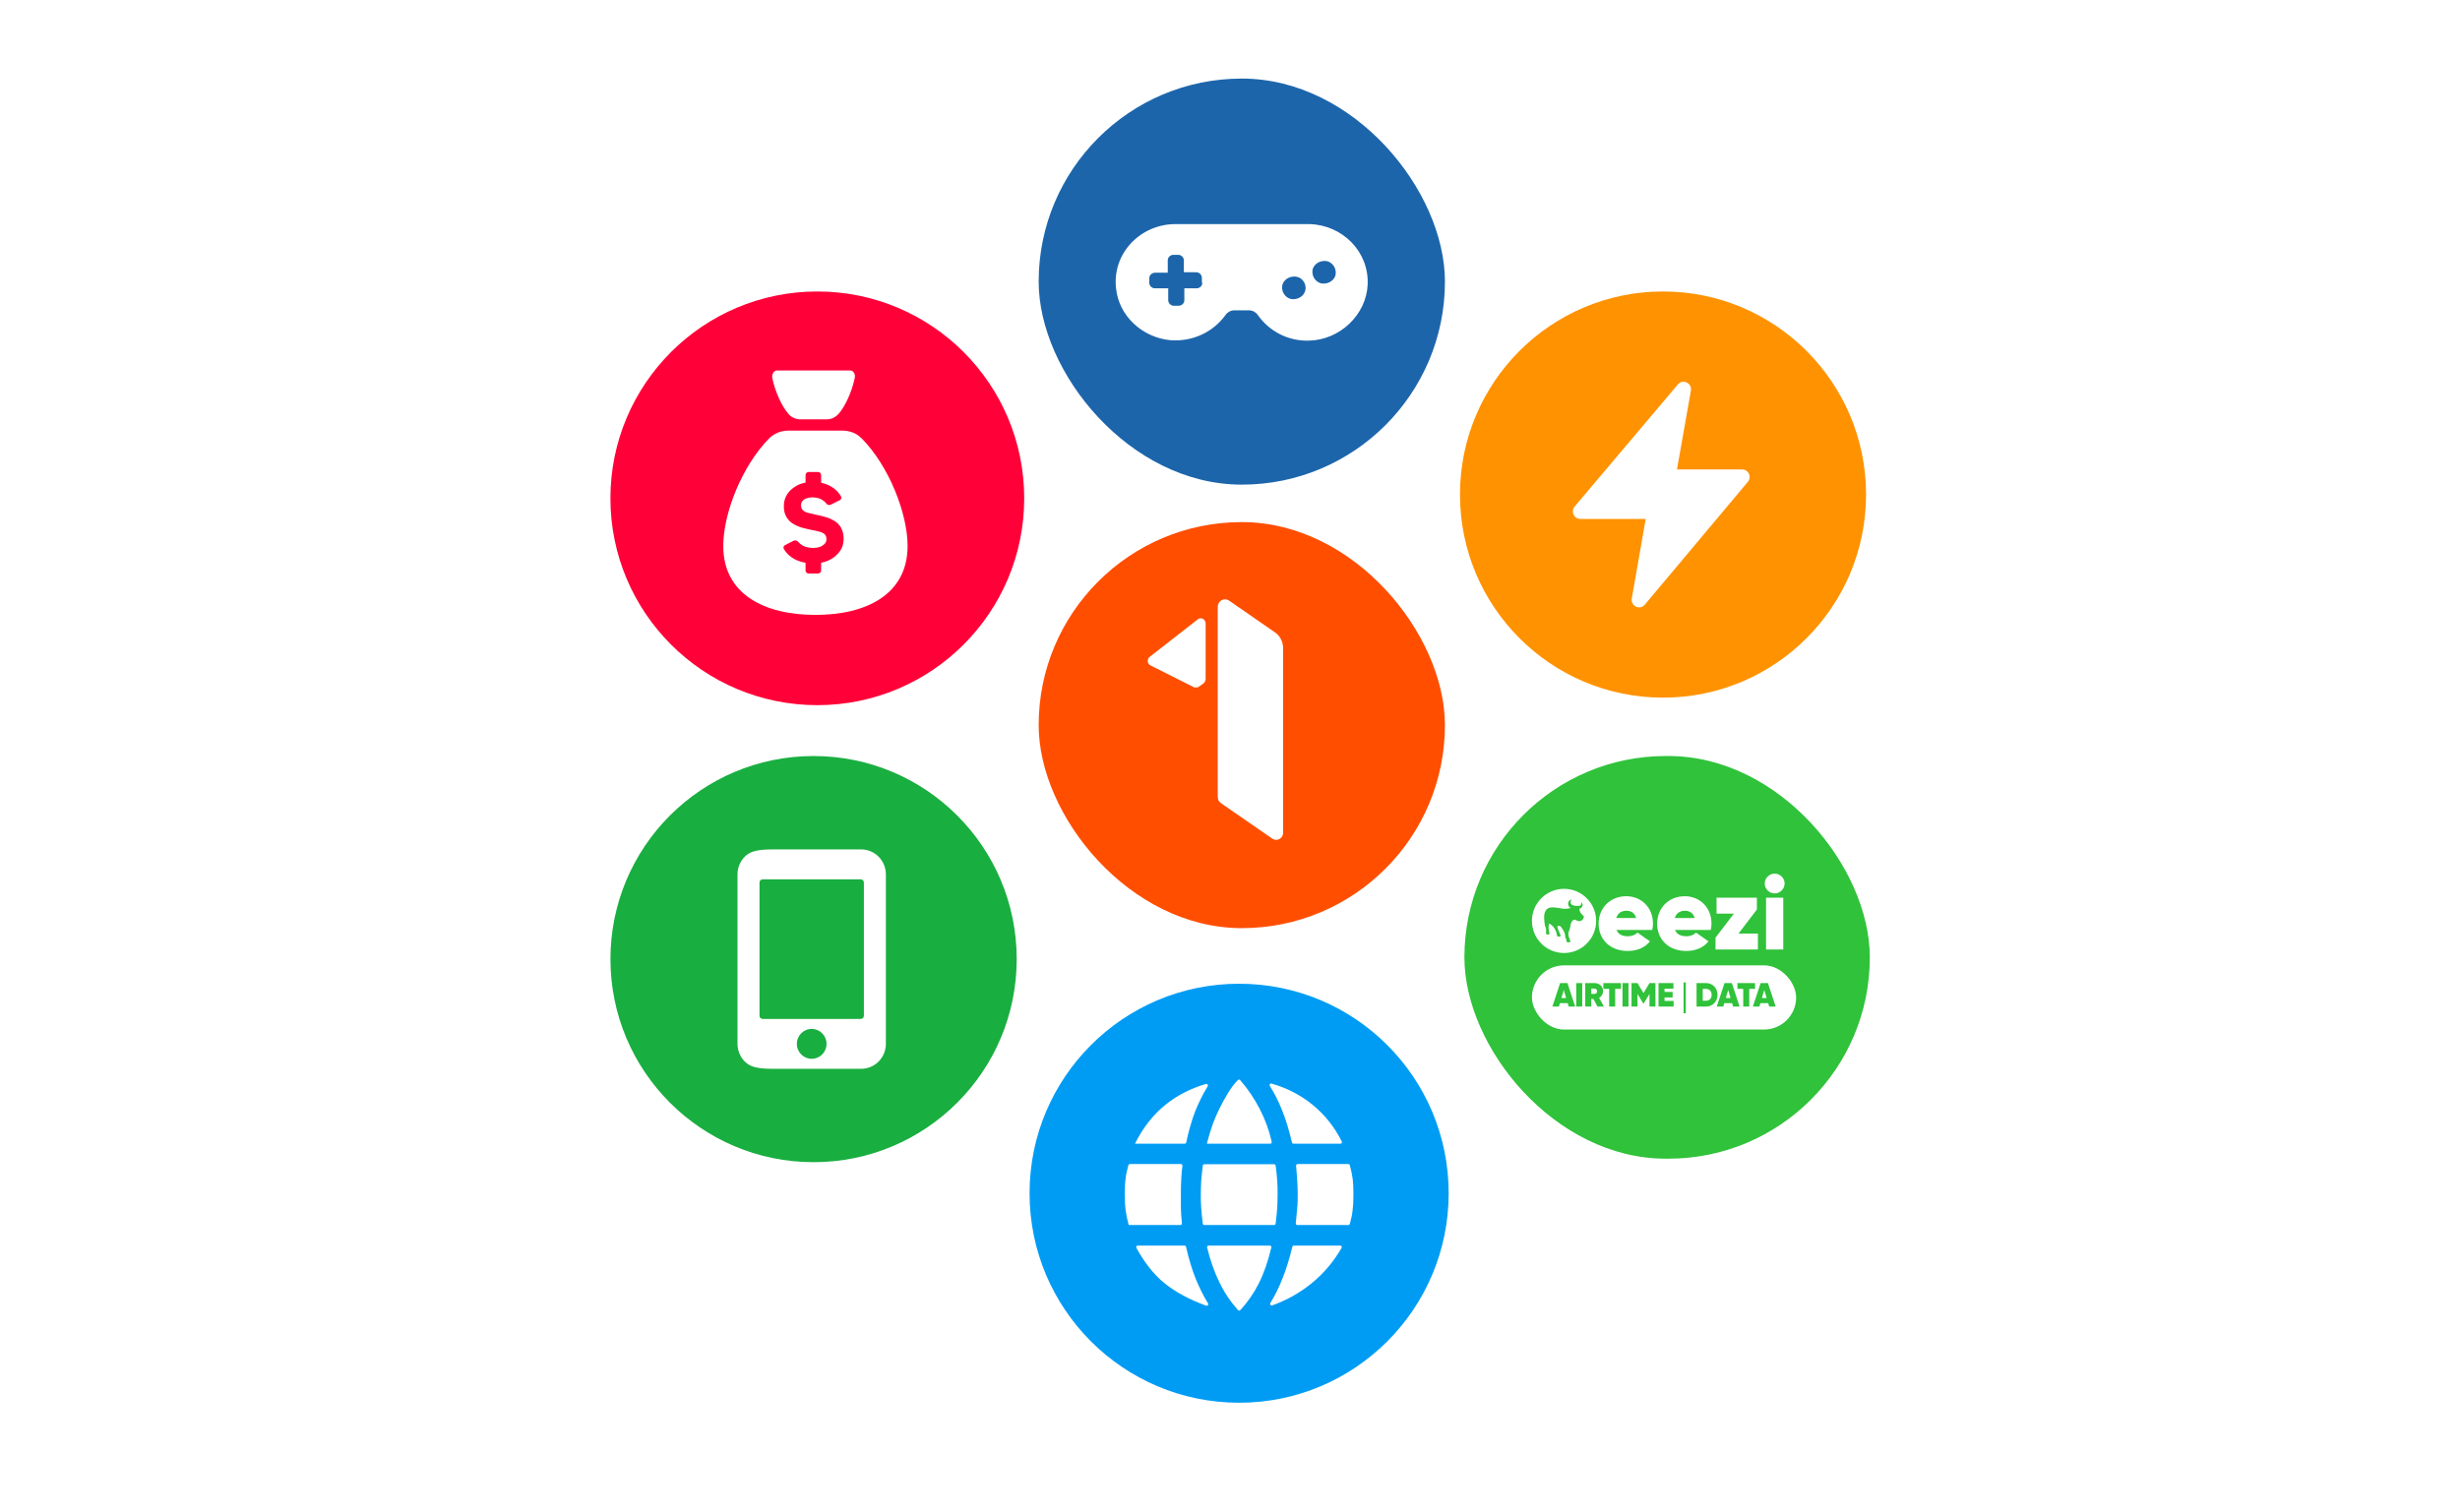 <svg width="270" height="166" viewBox="0 0 270 166" fill="none" xmlns="http://www.w3.org/2000/svg">
<g clip-path="url(#clip0_4546_949)">
<path d="M89.706 77.416C102.248 77.416 112.414 67.25 112.414 54.708C112.414 42.167 102.248 32 89.706 32C77.165 32 66.998 42.167 66.998 54.708C66.998 67.25 77.165 77.416 89.706 77.416Z" fill="#FF0038"/>
<path d="M94.536 48.106C93.99 47.54 93.241 47.277 92.472 47.277H86.504C85.695 47.277 84.966 47.6 84.441 48.106C81.406 51.181 79.383 56.38 79.383 59.941C79.383 65.242 83.894 67.507 89.498 67.507C95.102 67.507 99.614 65.242 99.614 59.941C99.614 56.401 97.591 51.181 94.556 48.106H94.536Z" fill="white"/>
<path d="M85.294 40.67C84.939 40.67 84.668 41.092 84.773 41.554C85.085 43.022 85.815 44.63 86.566 45.474C86.899 45.836 87.358 46.037 87.817 46.037H90.757C91.215 46.037 91.653 45.836 92.008 45.474C92.758 44.65 93.488 43.022 93.801 41.554C93.926 41.092 93.676 40.67 93.3 40.67H85.315H85.294Z" fill="white"/>
<path d="M92.326 57.949C92.147 57.637 91.899 57.392 91.584 57.191C91.292 57.013 90.955 56.856 90.618 56.767C90.28 56.656 89.921 56.589 89.606 56.522C89.291 56.455 89.021 56.388 88.751 56.321C88.481 56.255 88.302 56.165 88.144 56.032C87.987 55.898 87.919 55.719 87.919 55.474C87.919 55.296 87.964 55.14 88.077 55.006C88.189 54.872 88.324 54.783 88.504 54.716C88.684 54.649 88.909 54.605 89.133 54.605C89.583 54.605 89.943 54.694 90.235 54.872C90.415 54.984 90.573 55.117 90.685 55.273C90.797 55.43 91 55.496 91.18 55.407L92.169 54.917C92.326 54.828 92.394 54.649 92.304 54.493C92.034 54.025 91.652 53.646 91.157 53.378C90.842 53.2 90.505 53.089 90.123 52.999V52.152C90.123 51.974 89.966 51.818 89.786 51.818H88.751C88.571 51.818 88.414 51.974 88.414 52.152V52.977C88.122 53.044 87.852 53.111 87.582 53.245C87.11 53.49 86.705 53.802 86.435 54.203C86.165 54.605 86.031 55.051 86.031 55.563C86.031 56.054 86.121 56.433 86.323 56.767C86.503 57.079 86.772 57.347 87.087 57.525C87.402 57.704 87.739 57.86 88.099 57.949C88.459 58.038 88.796 58.127 89.133 58.194C89.426 58.239 89.696 58.306 89.943 58.373C90.19 58.439 90.37 58.529 90.505 58.64C90.64 58.774 90.707 58.952 90.707 59.197C90.707 59.398 90.64 59.577 90.505 59.71C90.37 59.844 90.213 59.956 89.988 60.045C89.786 60.112 89.538 60.156 89.268 60.156C88.819 60.156 88.436 60.067 88.122 59.911C87.919 59.8 87.762 59.666 87.627 59.51C87.515 59.354 87.312 59.287 87.132 59.353L86.165 59.844C86.008 59.933 85.941 60.112 86.031 60.268C86.3 60.736 86.705 61.115 87.2 61.382C87.559 61.583 87.964 61.695 88.414 61.784V62.631C88.414 62.809 88.571 62.965 88.751 62.965H89.786C89.966 62.965 90.123 62.809 90.123 62.631V61.784C90.415 61.717 90.685 61.65 90.955 61.516C91.45 61.293 91.854 60.959 92.147 60.557C92.461 60.156 92.596 59.666 92.596 59.175C92.596 58.685 92.506 58.283 92.304 57.949H92.326Z" fill="#FF0038"/>
</g>
<rect x="114" y="57.318" width="44.59" height="44.579" rx="22.29" fill="#FF4E00"/>
<path d="M139.632 92.062L134.021 88.185C133.788 88.046 133.655 87.769 133.655 87.493C133.655 82.266 133.655 66.619 133.655 66.619C133.655 65.962 134.353 65.581 134.884 65.927L139.931 69.423C140.495 69.804 140.827 70.462 140.827 71.154V91.37C140.861 92.027 140.163 92.443 139.632 92.062ZM130.899 75.377L126.218 73.023C125.886 72.816 125.886 72.296 126.218 72.089L131.497 67.969C131.862 67.727 132.327 68.004 132.327 68.454V74.546C132.327 74.719 132.228 74.892 132.095 75.031C131.929 75.135 131.663 75.342 131.497 75.446C131.298 75.481 131.066 75.516 130.899 75.377Z" fill="white"/>
<g filter="url(#filter0_d_4546_949)">
<rect x="114" y="8" width="44.59" height="44.579" rx="22.29" fill="#1C65AB"/>
</g>
<path d="M143.714 24.6H128.948C125.1 24.651 122.032 27.875 122.5 31.704C122.812 34.677 125.36 37.045 128.428 37.347C130.976 37.549 133.211 36.39 134.511 34.576C134.719 34.274 135.083 34.072 135.447 34.072H137.111C137.475 34.072 137.839 34.274 138.047 34.576C139.243 36.289 141.271 37.448 143.61 37.398C147.042 37.347 149.954 34.576 150.11 31.251C150.266 27.623 147.354 24.701 143.714 24.6ZM131.964 31.049C131.964 31.402 131.652 31.654 131.34 31.654H129.988V32.964C129.988 33.317 129.676 33.569 129.364 33.569H128.844C128.48 33.569 128.22 33.266 128.22 32.964V31.654H126.764C126.4 31.654 126.14 31.352 126.14 31.049V30.546C126.14 30.193 126.452 29.941 126.764 29.941H128.168V28.581C128.168 28.228 128.48 27.976 128.792 27.976H129.312C129.676 27.976 129.936 28.278 129.936 28.581V29.89H131.288C131.652 29.89 131.912 30.193 131.912 30.495V31.049H131.964ZM143.246 31.956C143.038 32.611 142.311 32.964 141.635 32.813C140.959 32.611 140.595 31.906 140.751 31.251C140.959 30.596 141.687 30.243 142.363 30.394C143.038 30.546 143.454 31.301 143.246 31.956ZM146.574 30.243C146.366 30.898 145.638 31.251 144.962 31.1C144.286 30.898 143.922 30.193 144.078 29.538C144.286 28.883 145.014 28.53 145.69 28.681C146.366 28.883 146.73 29.588 146.574 30.243Z" fill="white"/>
<g clip-path="url(#clip1_4546_949)">
<path d="M89.295 127.591C101.609 127.591 111.591 117.609 111.591 105.295C111.591 92.982 101.609 83 89.295 83C76.982 83 67 92.982 67 105.295C67 117.609 76.982 127.591 89.295 127.591Z" fill="#19AE40"/>
<path d="M94.517 93.254H84.745C82.94 93.254 82.249 93.542 81.74 94.055C81.231 94.569 80.945 95.265 80.945 95.991V114.601C80.945 115.327 81.231 116.023 81.74 116.537C82.249 117.05 82.94 117.338 84.745 117.338H94.517C95.237 117.338 95.927 117.05 96.436 116.537C96.945 116.023 97.231 115.327 97.231 114.601V95.991C97.231 95.265 96.945 94.569 96.436 94.055C95.927 93.542 95.237 93.254 94.517 93.254ZM89.088 116.243C88.187 116.243 87.46 115.51 87.46 114.601C87.46 113.693 88.187 112.959 89.088 112.959C89.989 112.959 90.717 113.693 90.717 114.601C90.717 115.51 89.989 116.243 89.088 116.243ZM94.817 111.52C94.817 111.71 94.663 111.864 94.473 111.864H83.704C83.514 111.864 83.36 111.71 83.36 111.52V96.882C83.36 96.692 83.514 96.538 83.704 96.538H94.473C94.663 96.538 94.817 96.692 94.817 96.882V111.52Z" fill="white"/>
</g>
<rect x="160.727" y="83" width="44.497" height="44.207" rx="22.104" fill="#2FC23A"/>
<g clip-path="url(#clip2_4546_949)">
<path d="M177.416 102.093C177.644 102.639 178.145 102.787 178.691 102.787C179.101 102.787 179.454 102.65 179.727 102.388L181.093 103.345C180.524 104.062 179.659 104.403 178.645 104.403C176.676 104.403 175.458 103.094 175.458 101.41C175.458 99.702 176.71 98.393 178.486 98.393C180.194 98.393 181.423 99.679 181.423 101.387C181.423 101.626 181.4 101.853 181.343 102.093H177.416ZM177.393 100.784H179.579C179.408 100.192 178.964 99.987 178.509 99.987C177.963 99.987 177.553 100.26 177.393 100.784ZM183.84 102.093C184.067 102.639 184.568 102.787 185.115 102.787C185.524 102.787 185.877 102.65 186.15 102.388L187.516 103.345C186.947 104.062 186.082 104.403 185.069 104.403C183.1 104.403 181.882 103.094 181.882 101.41C181.882 99.702 183.134 98.393 184.91 98.393C186.617 98.393 187.846 99.679 187.846 101.387C187.846 101.626 187.824 101.853 187.767 102.093H183.84ZM183.817 100.784H186.003C185.832 100.192 185.388 99.987 184.933 99.987C184.386 99.987 183.976 100.26 183.817 100.784ZM190.815 102.491H192.943V104.244H188.288V102.946L190.302 100.305H188.401V98.552H192.829V99.85L190.815 102.491ZM194.78 98.086C194.188 98.086 193.687 97.585 193.687 96.993C193.687 96.401 194.188 95.912 194.78 95.912C195.372 95.912 195.873 96.401 195.873 96.993C195.873 97.585 195.372 98.086 194.78 98.086ZM193.835 104.244V98.552H195.725V104.244H193.835Z" fill="white"/>
<rect x="168.139" y="105.982" width="28.999" height="7.046" rx="3.523" fill="white"/>
<path d="M172.175 110.505L172.065 110.133H171.207L171.097 110.505H170.382L171.233 107.928H172.035L172.886 110.505H172.175ZM171.376 109.566H171.896L171.634 108.69L171.376 109.566ZM173 107.928H173.659V110.505H173V107.928ZM175.334 110.505L174.885 109.673H174.649V110.505H173.99V107.928H175.021C175.544 107.928 175.949 108.299 175.949 108.819C175.949 109.135 175.776 109.404 175.511 109.551L176.041 110.505H175.334ZM174.649 108.535V109.113H175.014C175.176 109.117 175.29 108.999 175.29 108.826C175.29 108.657 175.176 108.535 175.014 108.535H174.649ZM177.913 107.928V108.565H177.276V110.505H176.617V108.565H175.98V107.928H177.913ZM178.078 107.928H178.737V110.505H178.078V107.928ZM181.697 107.928V110.505H181.042V109.117L180.416 110.151H180.35L179.728 109.12V110.505H179.069V107.928H179.728L180.383 109.028L181.042 107.928H181.697ZM182.692 109.886H183.69V110.505H182.033V107.928H183.671V108.542H182.692V108.9H183.579V109.507H182.692V109.886ZM184.782 111.241V107.854H185.025V111.241H184.782ZM187.257 107.928C187.967 107.928 188.508 108.487 188.508 109.216C188.508 109.945 187.967 110.505 187.257 110.505H186.207V107.928H187.257ZM187.257 109.868C187.61 109.868 187.864 109.61 187.864 109.216C187.864 108.822 187.61 108.565 187.257 108.565H186.885V109.868H187.257ZM190.219 110.505L190.109 110.133H189.251L189.14 110.505H188.426L189.276 107.928H190.079L190.929 110.505H190.219ZM189.42 109.566H189.939L189.678 108.69L189.42 109.566ZM192.627 107.928V108.565H191.99V110.505H191.331V108.565H190.694V107.928H192.627ZM194.181 110.505L194.071 110.133H193.213L193.102 110.505H192.388L193.239 107.928H194.041L194.892 110.505H194.181ZM193.382 109.566H193.901L193.64 108.69L193.382 109.566Z" fill="#2FC23A"/>
<path d="M175.186 101.103C175.186 103.049 173.608 104.627 171.662 104.627C169.716 104.627 168.139 103.049 168.139 101.103C168.139 99.157 169.717 97.58 171.663 97.58C173.609 97.58 175.186 99.157 175.186 101.103" fill="white"/>
<path d="M173.786 100.535C173.569 100.366 173.33 100.111 173.361 99.758C173.524 99.712 173.617 99.611 173.661 99.517C173.727 99.379 173.724 99.237 173.599 99.097C173.584 99.079 173.554 99.091 173.556 99.115C173.562 99.218 173.567 99.4 173.334 99.449C173.079 99.501 172.639 99.438 172.49 99.301C172.354 99.175 172.339 99.023 172.462 98.788C172.473 98.767 172.451 98.744 172.429 98.755C172.315 98.81 172.107 98.919 172.111 99.234C172.115 99.443 172.236 99.611 172.403 99.678C171.606 99.924 171.277 99.629 170.372 99.616C169.619 99.605 169.443 100.232 169.484 100.875C169.501 101.128 169.522 101.429 169.573 101.633C169.614 101.8 169.706 101.897 169.698 102.109C169.692 102.28 169.668 102.35 169.695 102.513C169.701 102.547 169.722 102.569 169.758 102.581C169.85 102.613 169.958 102.597 170.002 102.583C170.043 102.571 170.074 102.549 170.066 102.513C169.992 102.193 169.924 101.759 169.996 101.471C170.007 101.43 170.041 101.389 170.104 101.424C170.205 101.479 170.312 101.566 170.452 101.713C170.663 101.936 170.863 102.371 170.893 102.7C170.898 102.75 170.923 102.791 170.964 102.806C171.077 102.846 171.191 102.832 171.251 102.795C171.277 102.779 171.291 102.755 171.284 102.727C171.207 102.415 170.958 102.04 170.936 101.709C170.931 101.642 170.954 101.635 171.01 101.645C171.094 101.66 171.16 101.665 171.222 101.668C171.242 101.669 171.262 101.678 171.275 101.694C171.53 102.005 171.817 102.446 171.796 102.905C171.795 102.931 171.807 102.954 171.826 102.97C171.913 103.042 171.915 103.203 171.929 103.35C171.932 103.382 171.952 103.409 171.98 103.42C172.086 103.46 172.22 103.467 172.331 103.424C172.351 103.416 172.364 103.397 172.361 103.376C172.32 103.087 172.09 102.845 172.144 102.411C172.156 102.317 172.23 102.181 172.28 102.007C172.399 101.593 172.37 101.462 172.487 101.226C172.562 101.075 172.733 100.878 172.971 101.016C173.153 101.121 173.28 101.143 173.41 101.126C173.638 101.095 173.785 100.898 173.838 100.691C173.853 100.633 173.831 100.572 173.784 100.535" fill="#2FC23A"/>
</g>
<g clip-path="url(#clip3_4546_949)">
<path d="M182.527 76.591C194.834 76.591 204.811 66.609 204.811 54.295C204.811 41.982 194.834 32 182.527 32C170.219 32 160.242 41.982 160.242 54.295C160.242 66.609 170.219 76.591 182.527 76.591Z" fill="#FF9200"/>
<path d="M191.22 51.538H184.058L185.585 42.887C185.724 42.049 184.692 41.562 184.157 42.205L172.828 55.611C172.372 56.156 172.749 56.975 173.463 56.975H180.625L179.098 65.704C178.959 66.542 179.99 67.029 180.526 66.386L191.835 52.902C192.291 52.357 191.914 51.538 191.2 51.538H191.22Z" fill="white"/>
</g>
<g clip-path="url(#clip4_4546_949)">
<path d="M136 154C148.703 154 159 143.703 159 131C159 118.297 148.703 108 136 108C123.297 108 113 118.297 113 131C113 143.703 123.297 154 136 154Z" fill="#009CF4"/>
<path d="M135.879 143.83C135.944 143.903 136.058 143.904 136.125 143.833C136.929 142.973 137.616 141.979 138.167 140.886C138.72 139.787 139.176 138.47 139.534 136.955C139.559 136.848 139.478 136.746 139.368 136.746H132.655C132.545 136.746 132.464 136.848 132.489 136.955C132.828 138.367 133.283 139.641 133.835 140.778C134.386 141.913 135.074 142.93 135.879 143.83ZM132.382 143.344C132.535 143.4 132.669 143.229 132.585 143.091C132.079 142.259 131.646 141.38 131.261 140.453C130.826 139.383 130.47 138.193 130.176 136.88C130.158 136.802 130.089 136.746 130.009 136.746H124.875C124.747 136.746 124.665 136.883 124.726 136.996C125.637 138.654 126.666 139.958 127.851 140.908C129.002 141.83 130.501 142.659 132.382 143.344ZM139.425 143.064C139.342 143.201 139.472 143.368 139.623 143.315C141.222 142.753 142.661 141.937 143.957 140.886C145.298 139.798 146.388 138.495 147.247 136.997C147.312 136.885 147.23 136.746 147.1 136.746H142.011C141.932 136.746 141.864 136.801 141.845 136.877C141.531 138.169 141.176 139.34 140.74 140.409C140.372 141.358 139.924 142.243 139.425 143.064ZM123.863 134.492H129.551C129.652 134.492 129.73 134.406 129.721 134.306C129.666 133.708 129.629 133.163 129.61 132.672C129.61 132.13 129.61 131.61 129.61 131.09C129.61 130.461 129.61 129.919 129.653 129.421C129.672 128.996 129.708 128.519 129.777 127.99C129.79 127.887 129.71 127.796 129.607 127.796H124.013C123.937 127.796 123.87 127.846 123.849 127.92C123.695 128.474 123.581 128.955 123.541 129.399C123.477 129.876 123.455 130.44 123.455 131.09C123.455 131.74 123.477 132.325 123.541 132.824C123.604 133.338 123.71 133.873 123.878 134.472C123.881 134.482 123.873 134.492 123.863 134.492V134.492ZM132.013 134.345C132.024 134.43 132.097 134.492 132.182 134.492H139.841C139.926 134.492 139.998 134.43 140.009 134.345C140.102 133.633 140.142 133.053 140.182 132.607C140.204 132.13 140.225 131.61 140.225 131.09C140.225 130.57 140.225 130.115 140.182 129.659C140.162 129.234 140.105 128.657 140.01 127.964C139.998 127.88 139.926 127.817 139.841 127.817H132.182C132.097 127.817 132.024 127.88 132.013 127.964C131.92 128.674 131.88 129.233 131.84 129.659C131.819 130.115 131.797 130.591 131.797 131.09C131.797 131.61 131.797 132.108 131.84 132.607C131.88 133.074 131.92 133.635 132.013 134.345ZM142.22 134.302C142.209 134.404 142.288 134.492 142.39 134.492H147.988C148.064 134.492 148.131 134.442 148.152 134.368C148.306 133.811 148.42 133.308 148.46 132.824C148.525 132.303 148.546 131.74 148.546 131.09C148.546 130.44 148.525 129.876 148.46 129.399C148.4 128.956 148.304 128.456 148.152 127.918C148.132 127.845 148.065 127.796 147.989 127.796H142.425C142.326 127.796 142.247 127.88 142.255 127.979C142.314 128.757 142.371 129.367 142.391 129.789C142.413 130.245 142.434 130.678 142.434 131.09C142.434 131.632 142.434 132.152 142.37 132.65C142.331 133.086 142.291 133.647 142.22 134.302ZM141.803 125.431C141.821 125.508 141.89 125.563 141.969 125.563H147.118C147.243 125.563 147.326 125.433 147.27 125.321C146.466 123.716 145.391 122.366 144.042 121.272C142.737 120.212 141.248 119.448 139.561 118.961C139.41 118.918 139.29 119.085 139.373 119.218C139.888 120.041 140.325 120.914 140.697 121.835C141.112 122.864 141.488 124.076 141.803 125.431ZM132.46 125.544C132.453 125.551 132.458 125.563 132.468 125.563H139.415C139.523 125.563 139.604 125.464 139.58 125.358C139.299 124.109 138.862 122.898 138.252 121.727C137.637 120.545 136.923 119.501 136.11 118.578C136.05 118.509 135.945 118.501 135.878 118.565C135.122 119.281 134.343 120.699 133.835 121.727C133.299 122.832 132.956 123.677 132.463 125.539C132.462 125.54 132.461 125.542 132.46 125.544V125.544ZM124.592 125.563H130.029C130.11 125.563 130.179 125.506 130.196 125.427C130.469 124.138 130.803 122.971 131.197 121.965C131.573 121.034 132.015 120.136 132.552 119.257C132.633 119.125 132.512 118.96 132.363 119.003C130.691 119.49 129.204 120.251 127.937 121.272C126.57 122.373 125.436 123.819 124.58 125.544C124.575 125.553 124.582 125.563 124.592 125.563V125.563Z" fill="white"/>
</g>
<defs>
<filter id="filter0_d_4546_949" x="113.059" y="7.686" width="46.471" height="46.461" filterUnits="userSpaceOnUse" color-interpolation-filters="sRGB">
<feFlood flood-opacity="0" result="BackgroundImageFix"/>
<feColorMatrix in="SourceAlpha" type="matrix" values="0 0 0 0 0 0 0 0 0 0 0 0 0 0 0 0 0 0 127 0" result="hardAlpha"/>
<feOffset dy="0.627"/>
<feGaussianBlur stdDeviation="0.47"/>
<feComposite in2="hardAlpha" operator="out"/>
<feColorMatrix type="matrix" values="0 0 0 0 0 0 0 0 0 0 0 0 0 0 0 0 0 0 0.07 0"/>
<feBlend mode="normal" in2="BackgroundImageFix" result="effect1_dropShadow_4546_949"/>
<feBlend mode="normal" in="SourceGraphic" in2="effect1_dropShadow_4546_949" result="shape"/>
</filter>
<clipPath id="clip0_4546_949">
<rect width="45.416" height="45.416" fill="white" transform="translate(66.998 32)"/>
</clipPath>
<clipPath id="clip1_4546_949">
<rect width="44.59" height="44.59" fill="white" transform="translate(67 83)"/>
</clipPath>
<clipPath id="clip2_4546_949">
<rect width="29.18" height="18.952" fill="white" transform="translate(167.957 95.049)"/>
</clipPath>
<clipPath id="clip3_4546_949">
<rect width="44.59" height="44.59" fill="white" transform="translate(160.242 32)"/>
</clipPath>
<clipPath id="clip4_4546_949">
<rect width="46" height="46" fill="white" transform="translate(113 108)"/>
</clipPath>
</defs>
</svg>
